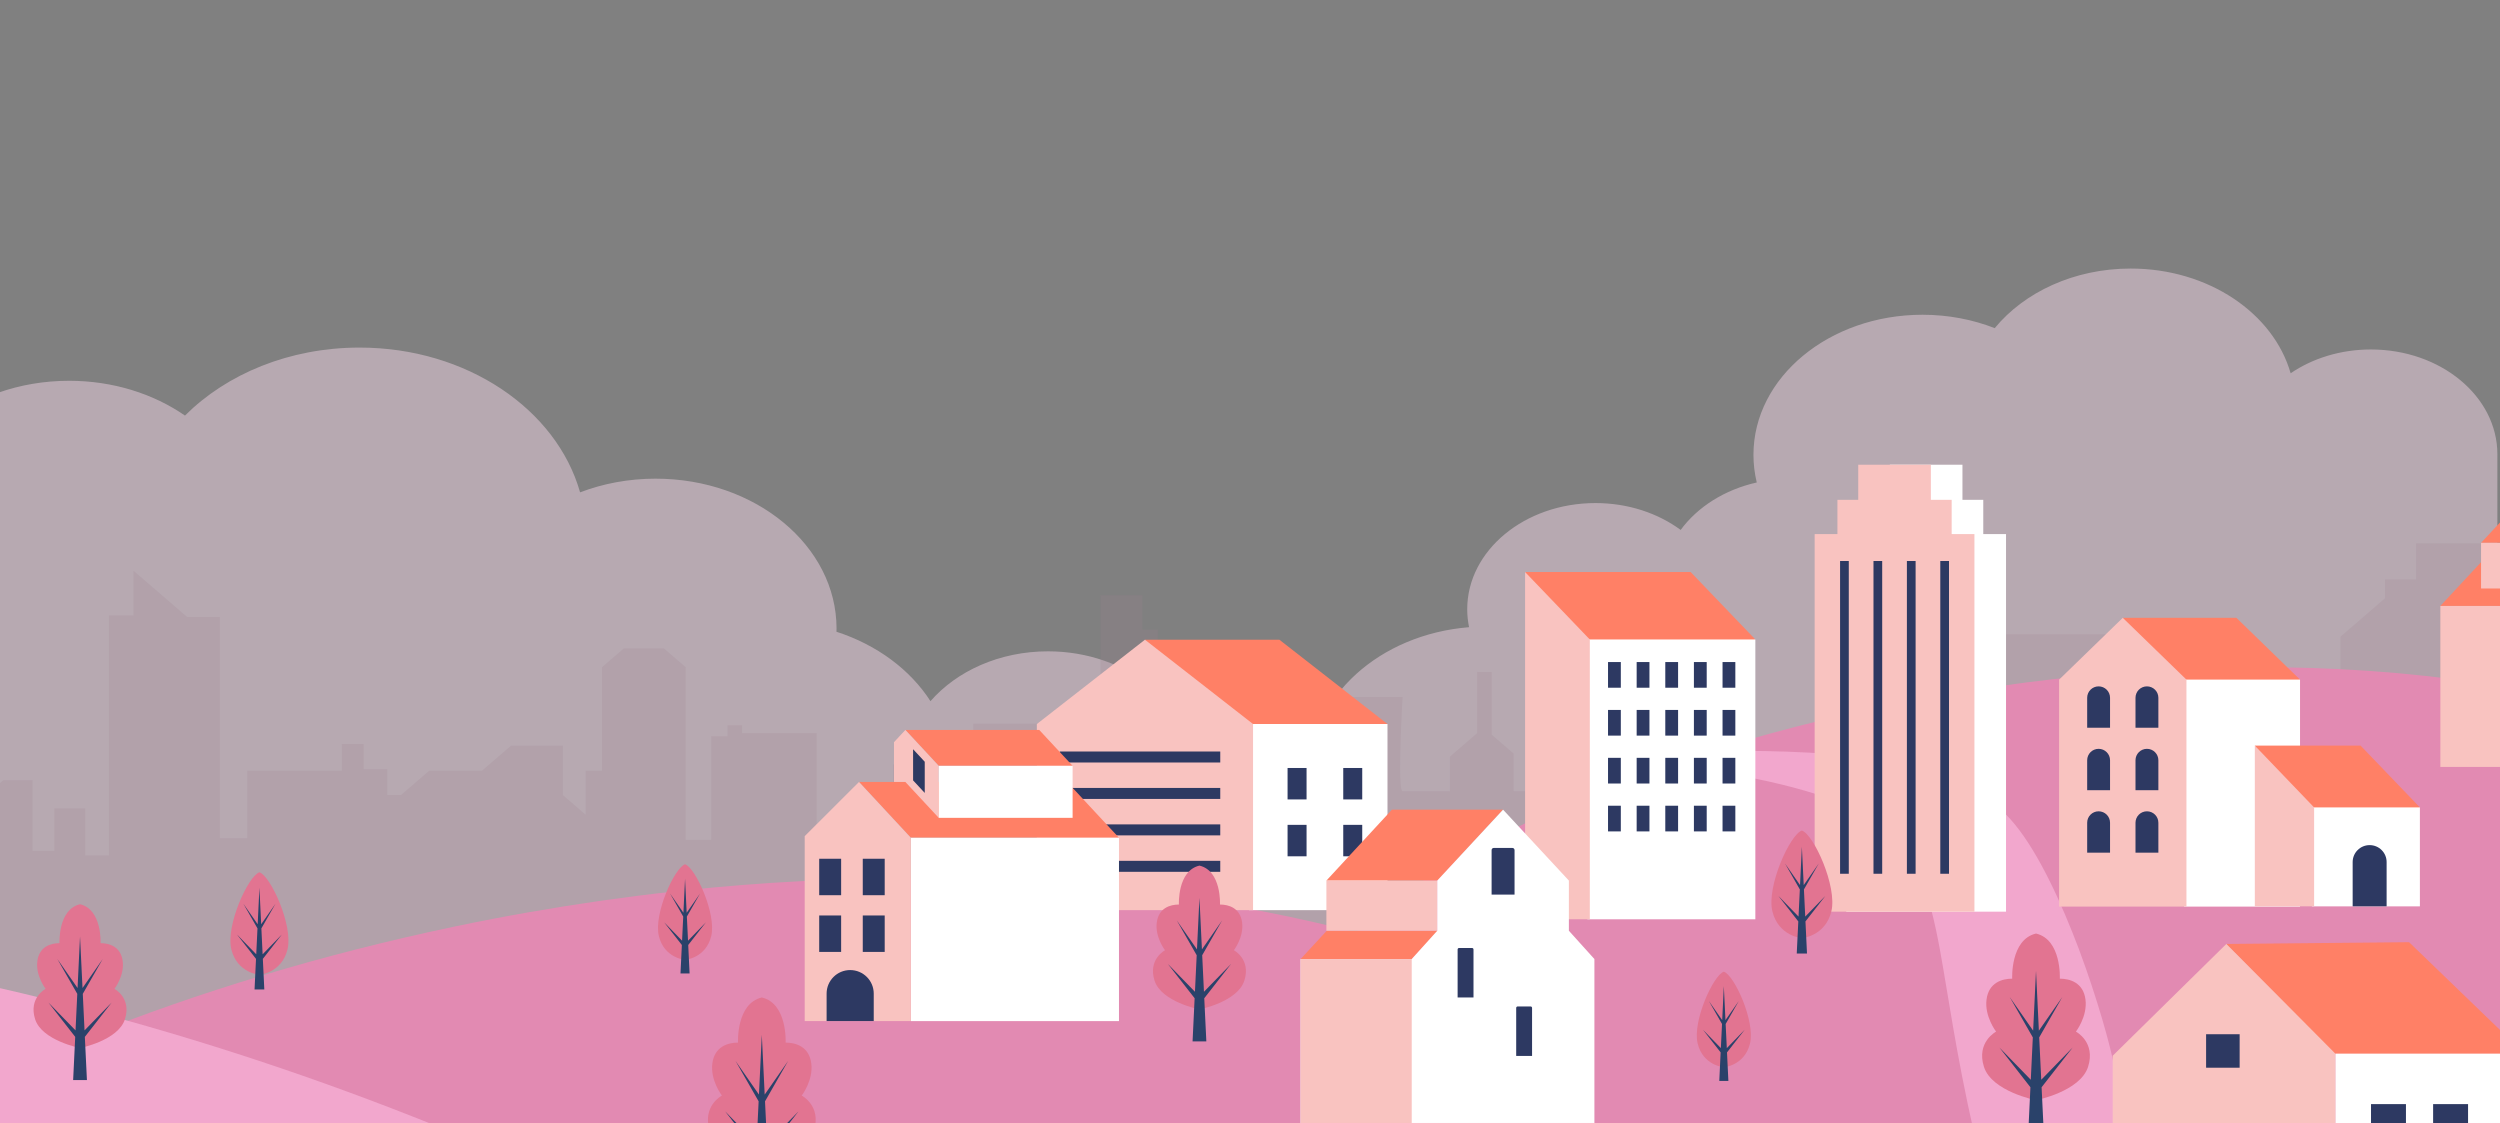 <svg width="741" height="333" viewBox="0 0 741 333" fill="none" xmlns="http://www.w3.org/2000/svg">
    <rect x="0" y="0" width="741" height="333" fill="#808080" stroke="none"/>
    <g clipPath="url(#clip0_1121_5296)">
        <g clipPath="url(#clip1_1121_5296)">
            <g opacity="0.47">
                <mask id="mask0_1121_5296" style="mask-type:luminance" maskUnits="userSpaceOnUse"
                    x="-3" y="30" width="744" height="347">
                    <path d="M741 30H-3V376.683H741V30Z" fill="white" />
                </mask>
                <g mask="url(#mask0_1121_5296)">
                    <path
                        d="M702.731 103.584C693.702 103.584 685.421 106.229 678.946 110.633C673.854 92.84 654.564 79.598 631.531 79.598C614.784 79.598 600.008 86.599 591.235 97.26C584.745 94.718 577.494 93.292 569.841 93.292C542.162 93.292 519.722 111.882 519.722 134.811C519.722 137.616 520.063 140.355 520.702 143.006C511.185 145.141 503.149 150.254 498.15 157.072C491.435 152.123 482.592 149.108 472.893 149.108C451.898 149.108 434.883 163.207 434.883 180.596C434.883 182.406 435.077 184.175 435.429 185.902C409.009 188.014 388.356 206.452 388.356 228.894C388.356 236.964 391.037 244.517 395.687 250.979C387.216 252.552 380.055 256.982 375.75 262.988C370.298 254.195 360.537 247.544 348.769 244.954C351.826 240.061 353.562 234.515 353.562 228.627C353.562 208.979 334.334 193.054 310.619 193.054C296.278 193.054 283.591 198.88 275.791 207.826C269.804 198.488 259.919 191.134 247.926 187.247C247.933 186.935 247.953 186.624 247.953 186.309C247.953 161.769 223.939 141.876 194.315 141.876C186.325 141.876 178.749 143.334 171.937 145.93C164.985 121.338 138.36 103.022 106.558 103.022C85.745 103.022 67.149 110.864 54.827 123.175C45.523 116.742 33.549 112.864 20.483 112.864C-9.142 112.864 -33.155 132.757 -33.155 157.297L-38.263 398.512H740.225V134.644C740.225 117.49 723.439 103.584 702.731 103.584ZM488.273 209.39C487.994 209.621 487.722 209.855 487.443 210.089C487.377 209.98 487.323 209.865 487.257 209.756C487.598 209.64 487.935 209.515 488.273 209.393V209.39Z"
                        fill="#F4D7E8" />
                    <path opacity="0.2"
                        d="M-29.737 395.302H807.263L807.243 251.252H797.536V267.992H787.291V224.278H774.348V235.904H769.493V224.278L766.257 221.488H755.473V215.444H748.463V169.405H742.531V161.034H716.107V171.729H706.939V177.309L693.725 188.701V255.897H683.747V216.368H676.198V256.824H662.179V212.648H653.549V219.158H627.125V188.001H587.759V199.628H581.288V194.511H572.658V198.697H565.649V208.462H557.558V212.648H550.009V234.505H543.538V220.089H502.552V265.196H491.768V215.903L486.912 211.717V203.345H475.047V234.502H458.331V222.875H453.475V234.502H448.62V223.34L442.148 217.761V199.159H437.836V217.296L429.745 224.271V234.502H415.725C414.105 234.502 415.725 206.6 415.725 206.6H381.21V198.694L377.703 201.718V247.987H370.422V236.826H351.008V227.061L343.189 220.317V186.602H338.605V176.371H326.201V254.031H318.11V228.454H313.254V214.503H288.447V219.155H275.504V226.595H264.72V236.826L242.071 256.356V217.293H219.96V214.969H215.647V218.224H210.792V248.915H203.243V197.763L196.772 192.184H184.907L178.435 197.763V228.454H173.58V241.474L166.837 235.66V221.013H151.469L142.84 228.454H127.2L118.842 235.66H114.796V227.989H107.786V220.548H101.315V228.454H73.272V248.449H65.181V182.881H55.474L39.567 169.161V182.416H32.286V253.566H25.276V239.615H16.108V252.17H9.636V231.243H1.007L-7.352 238.45H-16.787V261.469H-21.643V242.867H-29.734L-29.753 395.286L-29.737 395.302Z"
                        fill="#C2819C" />
                </g>
            </g>
            <mask id="mask1_1121_5296" style="mask-type:luminance" maskUnits="userSpaceOnUse" x="-6"
                y="48" width="760" height="403">
                <path d="M753.686 48.921H-5.608V450.133H753.686V48.921Z" fill="white" />
            </mask>
            <g mask="url(#mask1_1121_5296)">
                <path
                    d="M811.242 223.694V288.001C811.242 329.518 794.664 367.182 767.741 394.728C763.355 399.252 758.653 403.484 753.722 407.424C752.168 408.679 750.594 409.895 749 411.048C741.51 416.598 733.494 421.458 725.035 425.544C704.783 435.409 682.06 440.92 658.031 440.92H84.729C21.921 440.92 -32.052 403.216 -55.681 349.232C-12.892 320.032 55.622 291.167 135.008 274.575C142.269 273.047 149.593 271.642 157.02 270.343C171.142 267.872 185.56 265.799 200.185 264.185C201.067 264.078 201.925 263.995 202.807 263.912C214.307 262.697 225.934 261.753 237.643 261.169C238.901 261.086 240.182 261.023 241.464 260.979C242.326 260.936 243.204 260.896 244.085 260.873C246.288 260.766 248.515 260.683 250.737 260.62C253.383 260.537 256.005 260.474 258.646 260.431C258.9 260.411 259.149 260.411 259.402 260.431H259.422C265.654 260.304 271.906 260.304 278.182 260.387H278.202C278.455 260.387 278.685 260.387 278.958 260.407C279.211 260.407 279.46 260.407 279.713 260.427C286.384 260.533 293.08 260.743 299.795 261.098C300.048 261.118 300.297 261.118 300.55 261.141C300.779 261.141 301.032 261.161 301.286 261.185C305.042 261.374 308.776 261.623 312.533 261.919C314.988 262.085 317.444 262.274 319.9 262.507C320.193 262.527 320.509 262.551 320.802 262.59C339.037 264.205 357.272 266.759 375.36 270.339C384.215 272.076 393.049 274.07 401.821 276.332C404.043 274.299 406.396 272.309 408.892 270.339C410.256 269.23 411.64 268.16 413.088 267.094C413.736 266.613 414.389 266.131 415.061 265.669C415.88 265.041 416.718 264.453 417.58 263.869C417.726 263.743 417.896 263.64 418.043 263.553C418.569 263.155 419.071 262.799 419.617 262.464L419.66 262.444C421.673 261.062 423.773 259.7 425.913 258.358C426.142 258.212 426.352 258.066 426.585 257.94C426.814 257.794 427.067 257.648 427.297 257.502C429.855 255.911 432.521 254.339 435.25 252.808C435.503 252.642 435.752 252.516 436.005 252.37C436.258 252.224 436.507 252.078 436.76 251.951C438.65 250.905 440.557 249.855 442.53 248.829C442.783 248.683 443.056 248.537 443.329 248.41C468.03 235.505 498.247 224.235 531.359 215.649C533.962 214.978 536.584 214.307 539.229 213.679C543.152 212.716 547.139 211.792 551.149 210.892C636.66 192.062 737.116 191.075 811.234 223.69L811.242 223.694Z"
                    fill="#E28AB2" />
                <path
                    d="M718.703 405.786C714.318 410.31 709.616 414.542 704.684 418.481C703.13 419.737 701.556 420.953 699.962 422.105C692.472 427.656 684.456 432.515 675.997 436.601L663.049 433.312L653.187 402.94C653.187 402.94 641.73 401.349 628.003 393.868C611.762 385.006 592.352 367.936 585.048 335.55C579.717 311.963 577.407 294.66 574.975 281.4C573.445 273.126 571.847 266.423 569.435 260.746C565.951 252.516 560.683 246.44 551.326 240.847C540.961 234.669 517.289 229.241 497.334 227.377C497.314 227.377 497.29 227.377 497.27 227.358C491.92 226.876 486.818 226.647 482.33 226.71C484.932 226.039 487.554 225.368 490.199 224.74C494.122 223.777 498.109 222.853 502.119 221.953C512.674 224.026 570.677 217.804 594.432 241.289C601.736 248.493 608.661 262.322 614.241 276.332C614.913 278.005 615.562 279.703 616.214 281.4C621.692 296.086 625.575 310.163 626.686 316.234C633.718 354.589 680.07 359.551 704.688 386.49C710.205 392.522 714.844 399.142 718.707 405.782L718.703 405.786Z"
                    fill="#F2A7CD" />
                <path
                    d="M590.703 415.963C606.419 421.892 621.992 428.299 637.479 435.128C629.988 440.679 621.972 445.538 613.513 449.624C593.262 459.489 570.538 465 546.51 465H-26.793C-89.6 465 -143.574 427.296 -167.203 373.313C-175.448 354.565 -180 333.868 -180 312.085V270.233C-115.662 271.847 -53.502 279.971 6.596 294.428C12.24 295.77 17.887 297.191 23.491 298.659C95.236 317.426 163.984 345.269 229.896 381.737C293.25 368.832 353.938 366.57 412.57 372.582H412.613C436.305 374.99 459.661 378.784 482.701 383.746C510.736 389.778 538.312 397.591 565.528 406.891C573.943 409.761 582.359 412.797 590.711 415.963H590.703Z"
                    fill="#F2A7CD" />
                <path
                    d="M615.301 305.773C615.301 305.773 618.781 301.269 618.136 296.251C617.492 291.234 613.498 290.077 610.532 290.077C610.532 290.077 611.109 278.499 603.473 276.699C595.84 278.499 596.414 290.077 596.414 290.077C593.448 290.077 589.453 291.234 588.809 296.251C588.164 301.269 591.644 305.773 591.644 305.773C591.644 305.773 585.716 308.86 588.038 316.195C590.359 323.529 603.473 326.099 603.473 326.099C603.473 326.099 616.586 323.525 618.908 316.195C621.229 308.86 615.301 305.773 615.301 305.773Z"
                    fill="#E27491" />
                <path
                    d="M614.336 310.475L605.023 320.04L604.422 307.486L611.267 295.521L604.323 305.485L603.473 287.776L602.622 305.485L595.682 295.521L602.528 307.486L601.926 320.04L592.613 310.475L601.82 322.266L601.108 337.097H603.473H605.842L605.13 322.266L614.336 310.475Z"
                    fill="#2A426A" />
                <path
                    d="M237.631 324.722C237.631 324.722 241.111 320.217 240.467 315.2C239.822 310.182 235.828 309.026 232.862 309.026C232.862 309.026 233.439 297.447 225.803 295.647C218.17 297.447 218.744 309.026 218.744 309.026C215.778 309.026 211.784 310.182 211.139 315.2C210.494 320.217 213.975 324.722 213.975 324.722C213.975 324.722 208.047 327.809 210.368 335.143C212.689 342.478 225.803 345.048 225.803 345.048C225.803 345.048 238.917 342.474 241.238 335.143C243.559 327.809 237.631 324.722 237.631 324.722Z"
                    fill="#E27491" />
                <path
                    d="M236.666 329.423L227.353 338.988L226.752 326.435L233.597 314.47L226.653 324.433L225.803 306.724L224.953 324.433L218.012 314.47L224.858 326.435L224.257 338.988L214.943 329.423L224.15 341.215L223.438 356.046H225.803H228.172L227.46 341.215L236.666 329.423Z"
                    fill="#2A426A" />
                <path
                    d="M758.459 198.398C758.459 198.398 761.939 193.894 761.295 188.876C760.65 183.859 756.656 182.702 753.69 182.702C753.69 182.702 754.267 171.124 746.631 169.324C738.998 171.124 739.572 182.702 739.572 182.702C736.606 182.702 732.612 183.859 731.967 188.876C731.323 193.894 734.803 198.398 734.803 198.398C734.803 198.398 728.875 201.485 731.196 208.82C733.517 216.154 746.631 218.724 746.631 218.724C746.631 218.724 759.745 216.15 762.066 208.82C764.387 201.485 758.459 198.398 758.459 198.398Z"
                    fill="#E27491" />
                <path
                    d="M757.494 203.099L748.181 212.665L747.58 200.111L754.426 188.146L747.481 198.11L746.631 180.401L745.781 198.11L738.84 188.146L745.686 200.111L745.085 212.665L735.771 203.099L744.978 214.891L744.266 229.722H746.631H749L748.288 214.891L757.494 203.099Z"
                    fill="#2A426A" />
            </g>
            <path
                d="M587.84 158.302V148.149H581.671V137.743H560.145V148.149H553.972V158.302H547.229V270.217H594.586V158.302H587.84Z"
                fill="white" />
            <path
                d="M578.475 158.302V148.149H572.306V137.743H550.781V148.149H544.611V158.302H537.865V270.217H585.222V158.302H578.475Z"
                fill="#F9C3C0" />
            <path d="M547.981 166.28H545.398V258.982H547.981V166.28Z" fill="#2D3962" />
            <path d="M557.883 166.28H555.301V258.982H557.883V166.28Z" fill="#2D3962" />
            <path d="M567.786 166.28H565.203V258.982H567.786V166.28Z" fill="#2D3962" />
            <path d="M577.684 166.28H575.102V258.982H577.684V166.28Z" fill="#2D3962" />
            <path d="M469.038 204.722L452.037 169.549H501.106L520.29 189.551L469.038 204.722Z"
                fill="#FF8066" />
            <path d="M520.286 189.539H470.493V272.479H520.286V189.539Z" fill="white" />
            <path d="M471.221 272.479H452.037V169.549L471.221 189.551V265.144V272.479Z"
                fill="#F9C3C0" />
            <path d="M480.412 196.231H476.619V203.842H480.412V196.231Z" fill="#2D3962" />
            <path d="M488.898 196.231H485.106V203.842H488.898V196.231Z" fill="#2D3962" />
            <path d="M497.385 196.231H493.593V203.842H497.385V196.231Z" fill="#2D3962" />
            <path d="M505.868 196.231H502.075V203.842H505.868V196.231Z" fill="#2D3962" />
            <path d="M514.355 196.231H510.562V203.842H514.355V196.231Z" fill="#2D3962" />
            <path d="M480.412 210.426H476.619V218.037H480.412V210.426Z" fill="#2D3962" />
            <path d="M488.898 210.426H485.106V218.037H488.898V210.426Z" fill="#2D3962" />
            <path d="M497.385 210.426H493.593V218.037H497.385V210.426Z" fill="#2D3962" />
            <path d="M505.868 210.426H502.075V218.037H505.868V210.426Z" fill="#2D3962" />
            <path d="M514.355 210.426H510.562V218.037H514.355V210.426Z" fill="#2D3962" />
            <path d="M480.412 224.622H476.619V232.233H480.412V224.622Z" fill="#2D3962" />
            <path d="M488.898 224.622H485.106V232.233H488.898V224.622Z" fill="#2D3962" />
            <path d="M497.385 224.622H493.593V232.233H497.385V224.622Z" fill="#2D3962" />
            <path d="M505.868 224.622H502.075V232.233H505.868V224.622Z" fill="#2D3962" />
            <path d="M514.355 224.622H510.562V232.233H514.355V224.622Z" fill="#2D3962" />
            <path d="M480.412 238.817H476.619V246.428H480.412V238.817Z" fill="#2D3962" />
            <path d="M488.898 238.817H485.106V246.428H488.898V238.817Z" fill="#2D3962" />
            <path d="M497.385 238.817H493.593V246.428H497.385V238.817Z" fill="#2D3962" />
            <path d="M505.868 238.817H502.075V246.428H505.868V238.817Z" fill="#2D3962" />
            <path d="M514.355 238.817H510.562V246.428H514.355V238.817Z" fill="#2D3962" />
            <path d="M367.759 233.571L339.361 189.61H379.208L411.252 214.607L367.759 233.571Z"
                fill="#FF8066" />
            <path d="M411.253 214.595H370.191V269.767H411.253V214.595Z" fill="white" />
            <path
                d="M371.405 269.767H339.361H307.32V245.446V214.607L339.361 189.61L371.405 214.607V245.446V269.767Z"
                fill="#F9C3C0" />
            <path d="M361.685 222.747H314.099V226.004H361.685V222.747Z" fill="#2D3962" />
            <path d="M361.685 233.547H314.099V236.804H361.685V233.547Z" fill="#2D3962" />
            <path d="M361.685 244.348H314.099V247.605H361.685V244.348Z" fill="#2D3962" />
            <path d="M361.685 255.149H314.099V258.406H361.685V255.149Z" fill="#2D3962" />
            <path d="M387.264 227.63H381.636V236.95H387.264V227.63Z" fill="#2D3962" />
            <path d="M387.264 244.486H381.636V253.807H387.264V244.486Z" fill="#2D3962" />
            <path d="M403.766 227.63H398.139V236.95H403.766V227.63Z" fill="#2D3962" />
            <path d="M403.766 244.486H398.139V253.807H403.766V244.486Z" fill="#2D3962" />
            <path d="M254.605 231.771L269.976 248.308H331.669L316.293 231.771H254.605Z"
                fill="#FF8066" />
            <path d="M268.351 216.356L278.238 226.99H317.923L308.032 216.356H268.351Z"
                fill="#FF8066" />
            <path
                d="M278.238 226.99V242.406L268.351 231.771H264.978V219.983L268.351 216.356L278.238 226.99Z"
                fill="#F9C3C0" />
            <path d="M317.919 226.99H278.238V242.406H317.919V226.99Z" fill="white" />
            <path d="M331.665 248.308H269.976V302.654H331.665V248.308Z" fill="white" />
            <path d="M254.605 231.771L238.513 247.834V302.65H269.976V248.308L254.605 231.771Z"
                fill="#F9C3C0" />
            <path d="M249.313 254.533H242.812V265.338H249.313V254.533Z" fill="#2D3962" />
            <path d="M262.225 254.533H255.724V265.338H262.225V254.533Z" fill="#2D3962" />
            <path d="M249.313 271.346H242.812V282.15H249.313V271.346Z" fill="#2D3962" />
            <path d="M262.225 271.346H255.724V282.15H262.225V271.346Z" fill="#2D3962" />
            <path d="M270.641 222.068V231.305L274.093 235.02V225.782L270.641 222.068Z"
                fill="#2D3962" />
            <path
                d="M258.975 302.65H245.007V294.499C245.007 290.65 248.135 287.527 251.991 287.527C255.847 287.527 258.975 290.65 258.975 294.499V302.65Z"
                fill="#2D3962" />
            <path d="M645.914 215.337L629.19 183.121H662.86L681.727 201.441L645.914 215.337Z"
                fill="#FF8066" />
            <path d="M681.727 201.43H647.346V268.717H681.727V201.43Z" fill="white" />
            <path
                d="M648.061 268.721H629.19H610.318V224.042V201.441L629.19 183.121L648.061 201.441V224.042V268.721Z"
                fill="#F9C3C0" />
            <path
                d="M625.417 215.696H618.639V206.822C618.639 204.955 620.157 203.439 622.028 203.439C623.898 203.439 625.417 204.955 625.417 206.822V215.696Z"
                fill="#2D3962" />
            <path
                d="M639.741 215.696H632.962V206.822C632.962 204.955 634.481 203.439 636.352 203.439C638.222 203.439 639.741 204.955 639.741 206.822V215.696Z"
                fill="#2D3962" />
            <path
                d="M625.417 234.211H618.639V225.336C618.639 223.469 620.157 221.953 622.028 221.953C623.898 221.953 625.417 223.469 625.417 225.336V234.211Z"
                fill="#2D3962" />
            <path
                d="M639.741 234.211H632.962V225.336C632.962 223.469 634.481 221.953 636.352 221.953C638.222 221.953 639.741 223.469 639.741 225.336V234.211Z"
                fill="#2D3962" />
            <path
                d="M625.417 252.729H618.639V243.855C618.639 241.987 620.157 240.472 622.028 240.472C623.898 240.472 625.417 241.987 625.417 243.855V252.729Z"
                fill="#2D3962" />
            <path
                d="M639.741 252.729H632.962V243.855C632.962 241.987 634.481 240.472 636.352 240.472C638.222 240.472 639.741 241.987 639.741 243.855V252.729Z"
                fill="#2D3962" />
            <path d="M683.902 253.222L668.329 221.002H699.681L717.256 239.323L683.902 253.222Z"
                fill="#FF8066" />
            <path d="M717.256 239.315H685.235V268.646H717.256V239.315Z" fill="white" />
            <path d="M685.903 268.646H668.329V221.002L685.903 239.323V261.927V268.646Z"
                fill="#F9C3C0" />
            <path
                d="M702.359 250.491C699.579 250.491 697.328 252.741 697.328 255.512V268.642H707.393V255.512C707.393 252.737 705.139 250.491 702.363 250.491H702.359Z"
                fill="#2D3962" />
            <path d="M692.189 363.187H748.242V312.14H692.189V363.187Z" fill="white" />
            <path d="M626.201 312.93V363.187H692.189V311.954L659.927 279.75L626.201 312.93Z"
                fill="#F9C3C0" />
            <path d="M748.266 312.29L714.05 279.264L659.927 279.789L692.189 312.29H748.266Z"
                fill="#FF8066" />
            <path d="M721.176 344.013H731.534V327.259H721.176V344.013Z" fill="#2D3962" />
            <path d="M702.768 344.013H713.125V327.259H702.768V344.013Z" fill="#2D3962" />
            <path d="M663.83 306.546H653.888V316.471H663.83V306.546Z" fill="#2D3962" />
            <path
                d="M365.719 281.649C365.719 281.649 368.72 277.765 368.167 273.434C367.609 269.104 364.164 268.105 361.606 268.105C361.606 268.105 362.104 258.117 355.516 256.562C348.931 258.117 349.425 268.105 349.425 268.105C346.867 268.105 343.422 269.104 342.865 273.434C342.307 277.765 345.313 281.649 345.313 281.649C345.313 281.649 340.199 284.314 342.2 290.638C344.201 296.966 355.516 299.184 355.516 299.184C355.516 299.184 366.83 296.966 368.831 290.638C370.832 284.31 365.719 281.649 365.719 281.649Z"
                fill="#E27491" />
            <path
                d="M364.888 285.707L356.852 293.958L356.334 283.129L362.238 272.806L356.251 281.4L355.516 266.123L354.784 281.4L348.793 272.806L354.701 283.129L354.183 293.958L346.147 285.707L354.088 295.88L353.475 308.674H355.516H357.56L356.943 295.88L364.888 285.707Z"
                fill="#2A426A" />
            <path
                d="M33.923 293.097C33.923 293.097 36.925 289.213 36.371 284.882C35.813 280.552 32.369 279.553 29.81 279.553C29.81 279.553 30.309 269.565 23.72 268.01C17.136 269.565 17.63 279.553 17.63 279.553C15.071 279.553 11.627 280.552 11.069 284.882C10.512 289.213 13.517 293.097 13.517 293.097C13.517 293.097 8.404 295.762 10.405 302.086C12.406 308.414 23.72 310.632 23.72 310.632C23.72 310.632 35.034 308.414 37.035 302.086C39.036 295.758 33.923 293.097 33.923 293.097Z"
                fill="#E27491" />
            <path
                d="M33.093 297.155L25.057 305.406L24.539 294.578L30.443 284.255L24.456 292.848L23.72 277.571L22.988 292.848L16.997 284.255L22.905 294.578L22.387 305.406L14.352 297.155L22.293 307.328L21.68 320.123H23.72H25.765L25.148 307.328L33.093 297.155Z"
                fill="#2A426A" />
            <path
                d="M534.076 246.176C530.596 247.297 523.541 262.74 525.336 270.126C527.132 277.512 534.076 278.073 534.076 278.073C534.076 278.073 541.024 277.512 542.816 270.126C544.611 262.74 537.552 247.293 534.076 246.176Z"
                fill="#E27491" />
            <path
                d="M541.044 265.543L535.069 271.677L534.685 263.628L539.075 255.95L534.622 262.341L534.076 250.984L533.53 262.341L529.077 255.95L533.471 263.628L533.083 271.677L527.108 265.543L533.016 273.106L532.557 282.62H534.076H535.595L535.14 273.106L541.044 265.543Z"
                fill="#2A426A" />
            <path
                d="M510.944 288.008C507.856 289.003 501.588 302.721 503.181 309.282C504.775 315.843 510.944 316.34 510.944 316.34C510.944 316.34 517.114 315.843 518.707 309.282C520.301 302.721 514.033 289.003 510.944 288.008Z"
                fill="#E27491" />
            <path
                d="M517.133 305.212L511.826 310.66L511.482 303.511L515.385 296.693L511.427 302.37L510.944 292.28L510.462 302.37L506.503 296.693L510.406 303.511L510.062 310.66L504.755 305.212L509.999 311.931L509.596 320.379H510.944H512.293L511.885 311.931L517.133 305.212Z"
                fill="#2A426A" />
            <path
                d="M203.048 256.171C199.959 257.166 193.691 270.884 195.285 277.445C196.879 284.006 203.048 284.503 203.048 284.503C203.048 284.503 209.217 284.006 210.811 277.445C212.405 270.884 206.137 257.166 203.048 256.171Z"
                fill="#E27491" />
            <path
                d="M209.237 273.375L203.93 278.823L203.586 271.673L207.489 264.856L203.53 270.533L203.048 260.443L202.565 270.533L198.607 264.856L202.51 271.673L202.166 278.823L196.859 273.375L202.103 280.094L201.699 288.542H203.048H204.396L203.989 280.094L209.237 273.375Z"
                fill="#2A426A" />
            <path
                d="M76.894 258.54C73.576 259.606 66.854 274.326 68.562 281.369C70.27 288.411 76.894 288.944 76.894 288.944C76.894 288.944 83.515 288.411 85.227 281.369C86.935 274.326 80.212 259.606 76.894 258.54Z"
                fill="#E27491" />
            <path
                d="M83.534 277.003L77.84 282.849L77.472 275.175L81.66 267.86L77.413 273.951L76.894 263.123L76.376 273.951L72.129 267.86L76.317 275.175L75.949 282.849L70.251 277.003L75.882 284.211L75.447 293.279H76.894H78.342L77.907 284.211L83.534 277.003Z"
                fill="#2A426A" />
            <path d="M790.971 165.092L777.473 179.607H723.318L736.816 165.092H790.971Z"
                fill="#FF8066" />
            <path d="M778.905 151.559L770.221 160.895H735.384L744.068 151.559H778.905Z"
                fill="#FF8066" />
            <path d="M770.221 160.896H735.384V174.428H770.221V160.896Z" fill="#F9C3C0" />
            <path d="M777.473 179.607H723.318V227.318H777.473V179.607Z" fill="#F9C3C0" />
            <mask id="mask2_1121_5296" style="mask-type:luminance" maskUnits="userSpaceOnUse"
                x="187" y="43" width="714" height="291">
                <path d="M900.103 43H187.079V333.939H900.103V43Z" fill="white" />
            </mask>
            <g mask="url(#mask2_1121_5296)">
                <path d="M445.508 239.986L426.083 261.007H393.144L412.57 239.986H445.508Z"
                    fill="#FF8066" />
                <path d="M418.438 284.262L426.189 275.874H393.251L385.5 284.262H418.438Z"
                    fill="#FF8066" />
                <path d="M426 261.007H393.144V275.874H426V261.007Z" fill="#F9C3C0" />
                <path
                    d="M426 261.007L445.508 239.986L465.016 261.007V275.874L472.582 284.262V350.342H385.5V284.262H418.438L426 275.874V261.007Z"
                    fill="white" />
                <path d="M418.438 284.262H385.5V350.345H418.438V284.262Z" fill="#F9C3C0" />
                <path
                    d="M442.74 251.331H448.28C448.628 251.331 448.913 251.616 448.913 251.963V265.16H442.111V251.963C442.111 251.616 442.396 251.331 442.744 251.331H442.74Z"
                    fill="#2D3962" />
                <path
                    d="M432.477 280.982H436.309C436.551 280.982 436.744 281.175 436.744 281.416V295.647H432.038V281.416C432.038 281.175 432.232 280.982 432.473 280.982H432.477Z"
                    fill="#2D3962" />
                <path
                    d="M449.838 298.312H453.67C453.912 298.312 454.105 298.505 454.105 298.746V312.977H449.399V298.746C449.399 298.505 449.593 298.312 449.834 298.312H449.838Z"
                    fill="#2D3962" />
            </g>
        </g>
    </g>
    <defs>
        <clipPath id="clip0_1121_5296">
            <rect width="741" height="333" rx="16" fill="white" />
        </clipPath>
        <clipPath id="clip1_1121_5296">
            <rect width="1124" height="422" fill="white" transform="translate(-180 43)" />
        </clipPath>
    </defs>
</svg>
    